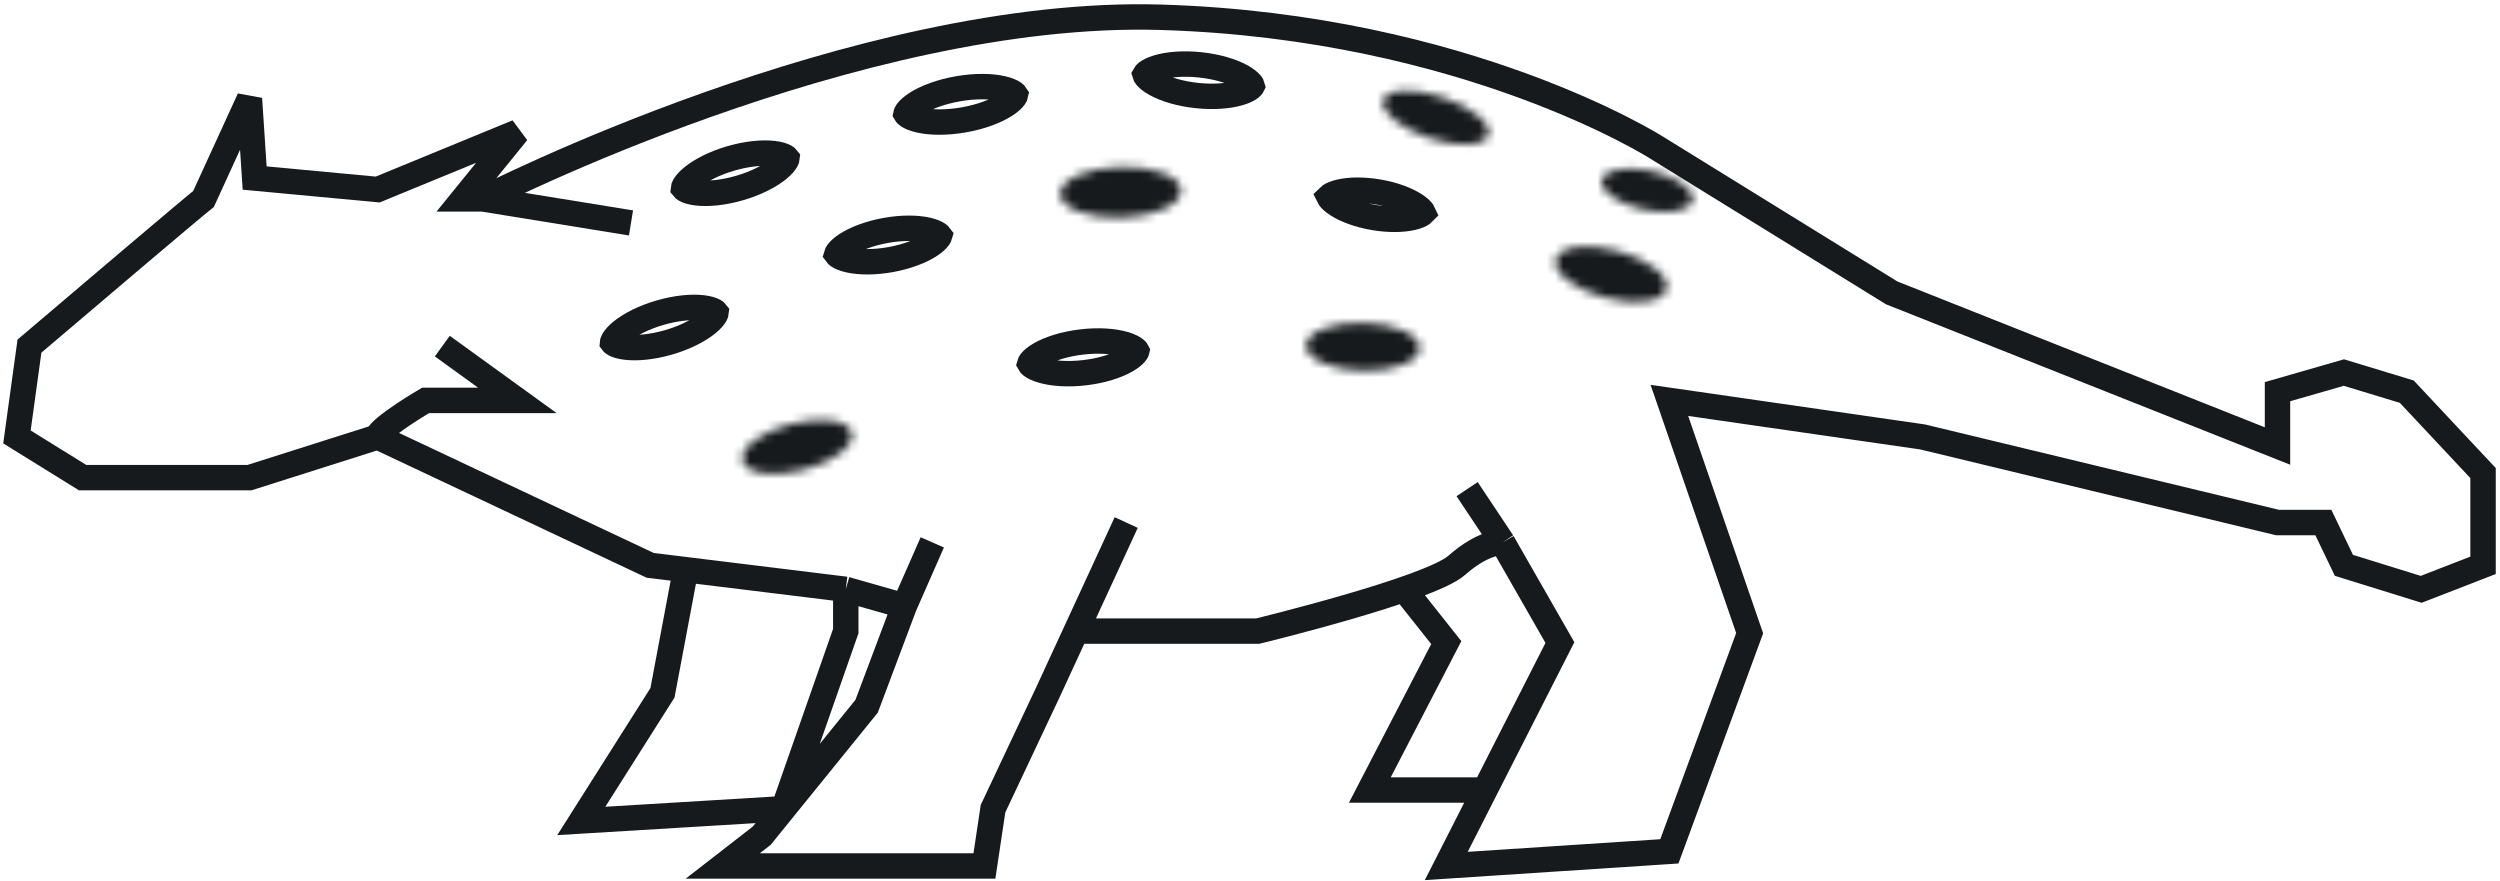 <svg width="295" height="104" viewBox="0 0 295 104" fill="none" xmlns="http://www.w3.org/2000/svg">
<path d="M44.565 51.558L76.722 66.709L80.907 67.223M44.565 51.558L29.433 56.362H9.75L2 51.558L3.476 40.841C9.75 35.503 22.643 24.557 24.02 23.473L29.433 11.648L30.049 21.009L44.565 22.364L61.049 15.589L54.652 23.473H56.99M44.565 51.558C44.565 50.77 48.337 48.355 50.224 47.246H61.049L52.192 40.841M132.893 61.658L126.982 74.469M99.801 69.542V74.469L92.466 95.426M99.801 69.542L106.706 71.513M99.801 69.542L80.907 67.223M110.011 63.999L106.706 71.513M106.706 71.513L102.261 83.338L92.466 95.426M177.303 63.999C177.303 63.999 175.089 63.876 171.89 66.709C168.692 69.542 148.412 74.469 148.412 74.469H126.982M177.303 63.999L173.12 57.717M177.303 63.999L184.069 75.824L175.219 93.223M56.99 23.473C56.99 23.473 101.031 0.931 137.076 2.04C173.12 3.148 195.51 17.437 195.51 17.437L223.215 34.559L268.745 52.629V46.217L276.58 43.962L283.999 46.217L293 55.821V66.709L285.702 69.542L276.58 66.709L274.158 61.658H268.745L226.864 51.558L196.986 47.246L206.459 74.716L196.986 100.46L170.66 102.185L175.219 93.223M56.99 23.473L74.459 26.306M126.982 74.469L123.622 81.753L117.175 95.426L116.697 98.612L116.162 102.185H85.284L89.885 98.612L92.466 95.426M92.466 95.426L68.593 96.871L78.171 81.753L80.907 67.223M165.677 69.542L170.66 75.824L161.64 93.223H175.219" stroke="#171A1C" stroke-width="3"/>
<path d="M86.251 18.689C88.194 18.125 89.983 17.968 91.276 18.119C91.926 18.195 92.375 18.34 92.644 18.488C92.794 18.57 92.854 18.633 92.875 18.661C92.872 18.696 92.856 18.782 92.773 18.932C92.625 19.201 92.323 19.564 91.816 19.976C90.805 20.797 89.211 21.623 87.268 22.187C85.325 22.752 83.536 22.909 82.243 22.758C81.593 22.682 81.144 22.537 80.875 22.39C80.724 22.307 80.665 22.244 80.643 22.216C80.646 22.18 80.663 22.095 80.746 21.946C80.894 21.677 81.195 21.313 81.703 20.901C82.714 20.08 84.308 19.254 86.251 18.689Z" stroke="#171A1C" stroke-width="3"/>
<path d="M104.489 27.197C106.43 26.844 108.179 26.872 109.414 27.148C110.035 27.287 110.452 27.472 110.694 27.639C110.81 27.719 110.862 27.778 110.884 27.808C110.874 27.844 110.847 27.918 110.766 28.034C110.598 28.276 110.272 28.595 109.74 28.943C108.68 29.635 107.053 30.276 105.112 30.629C103.171 30.981 101.421 30.953 100.186 30.677C99.566 30.539 99.149 30.354 98.907 30.187C98.79 30.106 98.737 30.048 98.715 30.017C98.725 29.981 98.754 29.909 98.835 29.792C99.003 29.55 99.328 29.23 99.86 28.883C100.92 28.19 102.548 27.549 104.489 27.197Z" stroke="#171A1C" stroke-width="3"/>
<path d="M127.602 40.357C129.611 40.117 131.402 40.254 132.653 40.614C133.281 40.795 133.701 41.012 133.942 41.202C134.077 41.307 134.126 41.379 134.142 41.41C134.134 41.444 134.103 41.526 133.997 41.66C133.807 41.902 133.45 42.21 132.882 42.534C131.751 43.179 130.043 43.734 128.034 43.974C126.025 44.214 124.235 44.077 122.984 43.716C122.355 43.535 121.936 43.319 121.694 43.13C121.559 43.024 121.51 42.952 121.494 42.921C121.503 42.886 121.534 42.805 121.639 42.671C121.83 42.43 122.186 42.12 122.754 41.796C123.885 41.152 125.593 40.597 127.602 40.357Z" stroke="#171A1C" stroke-width="3"/>
<mask id="path-5-inside-1_817_133" fill="white">
<ellipse cx="94.074" cy="52.733" rx="6.656" ry="2.808" transform="rotate(-14.441 94.074 52.733)"/>
</mask>
<path d="M100.519 51.073L97.614 51.821C97.454 51.198 97.678 50.778 97.704 50.733C97.722 50.703 97.639 50.844 97.308 51.096C96.658 51.592 95.514 52.164 94.026 52.547L94.774 55.452L95.522 58.357C97.594 57.824 99.517 56.957 100.945 55.868C101.655 55.327 102.364 54.639 102.867 53.79C103.378 52.928 103.779 51.699 103.425 50.325L100.519 51.073ZM94.774 55.452L94.026 52.547C92.538 52.93 91.261 52.982 90.451 52.862C90.04 52.801 89.899 52.718 89.93 52.736C89.974 52.761 90.373 53.021 90.534 53.645L87.629 54.393L84.723 55.141C85.077 56.515 86.022 57.397 86.886 57.906C87.736 58.406 88.69 58.666 89.572 58.797C91.349 59.06 93.451 58.891 95.522 58.357L94.774 55.452ZM87.629 54.393L90.534 53.645C90.694 54.268 90.47 54.688 90.444 54.733C90.426 54.763 90.509 54.622 90.84 54.37C91.49 53.874 92.634 53.302 94.122 52.919L93.374 50.014L92.626 47.108C90.554 47.642 88.631 48.509 87.203 49.598C86.493 50.138 85.784 50.827 85.281 51.675C84.77 52.538 84.369 53.767 84.723 55.141L87.629 54.393ZM93.374 50.014L94.122 52.919C95.61 52.536 96.887 52.484 97.697 52.604C98.108 52.665 98.249 52.748 98.219 52.73C98.174 52.704 97.775 52.445 97.614 51.821L100.519 51.073L103.425 50.325C103.071 48.95 102.126 48.068 101.262 47.56C100.412 47.059 99.459 46.8 98.576 46.669C96.799 46.405 94.697 46.575 92.626 47.108L93.374 50.014Z" fill="#171A1C" mask="url(#path-5-inside-1_817_133)"/>
<path d="M77.886 36.897C79.829 36.332 81.618 36.175 82.911 36.326C83.56 36.402 84.009 36.547 84.279 36.695C84.428 36.777 84.489 36.84 84.51 36.868C84.507 36.903 84.49 36.989 84.408 37.139C84.259 37.408 83.958 37.771 83.45 38.183C82.44 39.004 80.845 39.83 78.902 40.394C76.959 40.959 75.17 41.116 73.877 40.965C73.228 40.889 72.779 40.744 72.509 40.597C72.359 40.514 72.299 40.451 72.278 40.423C72.281 40.388 72.298 40.302 72.38 40.153C72.529 39.884 72.83 39.52 73.338 39.108C74.348 38.287 75.943 37.461 77.886 36.897Z" stroke="#171A1C" stroke-width="3"/>
<path d="M113.055 10.474C115.105 10.118 116.952 10.157 118.259 10.454C118.916 10.602 119.362 10.8 119.624 10.981C119.771 11.083 119.826 11.156 119.845 11.187C119.838 11.223 119.811 11.309 119.706 11.456C119.521 11.715 119.168 12.052 118.6 12.414C117.469 13.133 115.743 13.793 113.693 14.149C111.643 14.505 109.796 14.466 108.488 14.169C107.831 14.02 107.386 13.822 107.124 13.641C106.975 13.538 106.92 13.466 106.902 13.435C106.909 13.399 106.936 13.312 107.041 13.165C107.227 12.906 107.58 12.571 108.148 12.209C109.279 11.489 111.005 10.83 113.055 10.474Z" stroke="#171A1C" stroke-width="3"/>
<mask id="path-9-inside-2_817_133" fill="white">
<ellipse cx="132.236" cy="22.689" rx="7.13" ry="2.996" transform="rotate(-1.719 132.236 22.689)"/>
</mask>
<path d="M139.363 22.475L136.365 22.565C136.346 21.944 136.649 21.607 136.661 21.594C136.662 21.593 136.516 21.734 136.095 21.926C135.265 22.304 133.905 22.635 132.236 22.685L132.326 25.684L132.416 28.683C134.684 28.615 136.867 28.168 138.584 27.385C139.436 26.997 140.314 26.461 141.015 25.722C141.727 24.971 142.405 23.834 142.362 22.386L139.363 22.475ZM132.326 25.684L132.236 22.685C130.568 22.735 129.19 22.487 128.339 22.159C127.908 21.992 127.753 21.86 127.754 21.861C127.767 21.873 128.09 22.191 128.108 22.813L125.11 22.903L122.111 22.993C122.154 24.442 122.899 25.536 123.655 26.243C124.399 26.939 125.308 27.421 126.182 27.758C127.943 28.436 130.148 28.751 132.416 28.683L132.326 25.684ZM125.11 22.903L128.108 22.813C128.127 23.435 127.824 23.772 127.812 23.785C127.811 23.786 127.957 23.645 128.378 23.453C129.208 23.074 130.568 22.743 132.237 22.693L132.147 19.695L132.057 16.696C129.789 16.764 127.606 17.21 125.889 17.993C125.036 18.382 124.158 18.917 123.457 19.657C122.745 20.408 122.067 21.544 122.111 22.993L125.11 22.903ZM132.147 19.695L132.237 22.693C133.905 22.643 135.283 22.892 136.134 23.22C136.565 23.386 136.72 23.518 136.719 23.517C136.706 23.505 136.383 23.187 136.365 22.565L139.363 22.475L142.362 22.386C142.318 20.937 141.573 19.843 140.818 19.136C140.074 18.44 139.165 17.958 138.291 17.621C136.53 16.942 134.324 16.628 132.057 16.696L132.147 19.695Z" fill="#171A1C" mask="url(#path-9-inside-2_817_133)"/>
<mask id="path-11-inside-3_817_133" fill="white">
<ellipse cx="160.823" cy="40.924" rx="6.705" ry="2.829" transform="rotate(1.378 160.823 40.924)"/>
</mask>
<path d="M167.526 41.085L164.527 41.013C164.543 40.373 164.872 40.032 164.906 39.999C164.929 39.977 164.807 40.092 164.416 40.246C163.646 40.55 162.377 40.79 160.828 40.753L160.755 43.752L160.683 46.751C162.835 46.803 164.934 46.491 166.614 45.829C167.449 45.501 168.323 45.03 169.04 44.348C169.769 43.654 170.491 42.579 170.526 41.157L167.526 41.085ZM160.755 43.752L160.828 40.753C159.278 40.715 158.023 40.414 157.268 40.074C156.885 39.902 156.768 39.781 156.79 39.804C156.823 39.838 157.135 40.194 157.12 40.835L154.12 40.763L151.121 40.691C151.087 42.112 151.756 43.221 152.452 43.949C153.135 44.664 153.986 45.177 154.803 45.545C156.45 46.287 158.531 46.699 160.683 46.751L160.755 43.752ZM154.12 40.763L157.12 40.835C157.104 41.476 156.775 41.816 156.741 41.849C156.718 41.871 156.84 41.756 157.231 41.602C158.001 41.298 159.269 41.058 160.819 41.095L160.891 38.096L160.964 35.097C158.812 35.045 156.713 35.357 155.033 36.019C154.198 36.348 153.324 36.818 152.607 37.5C151.877 38.194 151.155 39.269 151.121 40.691L154.12 40.763ZM160.891 38.096L160.819 41.095C162.369 41.133 163.624 41.434 164.379 41.774C164.762 41.947 164.879 42.067 164.857 42.044C164.824 42.01 164.512 41.654 164.527 41.013L167.526 41.085L170.526 41.157C170.56 39.736 169.89 38.627 169.195 37.9C168.511 37.184 167.661 36.672 166.844 36.303C165.197 35.561 163.116 35.149 160.964 35.097L160.891 38.096Z" fill="#171A1C" mask="url(#path-11-inside-3_817_133)"/>
<path d="M141.624 7.653C143.637 7.865 145.352 8.396 146.492 9.025C147.064 9.342 147.425 9.646 147.619 9.885C147.726 10.017 147.758 10.098 147.767 10.132C147.751 10.164 147.703 10.237 147.57 10.344C147.331 10.537 146.915 10.759 146.289 10.948C145.043 11.326 143.255 11.487 141.242 11.275C139.23 11.063 137.515 10.531 136.375 9.902C135.803 9.586 135.442 9.282 135.248 9.044C135.14 8.91 135.108 8.829 135.099 8.795C135.116 8.764 135.164 8.691 135.296 8.584C135.536 8.391 135.952 8.169 136.578 7.979C137.824 7.602 139.612 7.44 141.624 7.653Z" stroke="#171A1C" stroke-width="3"/>
<path d="M162.632 22.655C164.438 22.962 165.95 23.54 166.933 24.166C167.427 24.481 167.723 24.768 167.873 24.978C167.913 25.035 167.937 25.078 167.951 25.109C167.928 25.133 167.891 25.167 167.834 25.208C167.623 25.357 167.249 25.529 166.678 25.663C165.544 25.93 163.926 25.976 162.12 25.669C160.314 25.362 158.801 24.784 157.818 24.157C157.324 23.842 157.028 23.556 156.878 23.346C156.837 23.288 156.814 23.244 156.799 23.213C156.823 23.189 156.86 23.156 156.918 23.116C157.128 22.967 157.502 22.794 158.073 22.66C159.207 22.393 160.826 22.348 162.632 22.655Z" stroke="#171A1C" stroke-width="3"/>
<mask id="path-15-inside-4_817_133" fill="white">
<ellipse cx="169.43" cy="13.881" rx="6.545" ry="2.536" transform="rotate(18.569 169.43 13.881)"/>
</mask>
<path d="M175.634 15.965L172.791 15.01C173.038 14.273 173.566 14.017 173.616 13.995C173.665 13.973 173.527 14.038 173.11 14.057C172.297 14.094 171.031 13.929 169.578 13.441L168.622 16.284L167.667 19.128C169.64 19.791 171.658 20.13 173.383 20.051C174.235 20.012 175.179 19.865 176.049 19.479C176.921 19.093 178.008 18.321 178.478 16.921L175.634 15.965ZM168.622 16.284L169.578 13.441C168.124 12.952 167.015 12.32 166.389 11.8C166.069 11.533 165.998 11.398 166.024 11.444C166.05 11.492 166.316 12.015 166.069 12.752L163.225 11.796L160.381 10.841C159.911 12.242 160.312 13.513 160.773 14.348C161.233 15.18 161.898 15.868 162.553 16.413C163.881 17.517 165.694 18.465 167.667 19.128L168.622 16.284ZM163.225 11.796L166.069 12.752C165.821 13.489 165.294 13.745 165.243 13.767C165.195 13.789 165.333 13.723 165.75 13.704C166.563 13.667 167.828 13.833 169.282 14.321L170.237 11.477L171.192 8.633C169.219 7.971 167.202 7.632 165.477 7.711C164.625 7.749 163.68 7.897 162.811 8.282C161.939 8.669 160.852 9.44 160.381 10.841L163.225 11.796ZM170.237 11.477L169.282 14.321C170.735 14.809 171.844 15.441 172.47 15.962C172.791 16.229 172.861 16.364 172.836 16.318C172.809 16.269 172.543 15.747 172.791 15.01L175.634 15.965L178.478 16.921C178.949 15.52 178.548 14.248 178.086 13.414C177.626 12.582 176.962 11.894 176.306 11.348C174.979 10.245 173.166 9.296 171.192 8.633L170.237 11.477Z" fill="#171A1C" mask="url(#path-15-inside-4_817_133)"/>
<mask id="path-17-inside-5_817_133" fill="white">
<ellipse cx="190.117" cy="32.364" rx="6.768" ry="2.855" transform="rotate(15.077 190.117 32.364)"/>
</mask>
<path d="M196.653 34.124L193.756 33.344C193.922 32.729 194.319 32.479 194.357 32.457C194.38 32.444 194.229 32.528 193.806 32.586C192.974 32.7 191.669 32.632 190.155 32.224L189.375 35.121L188.594 38.018C190.69 38.582 192.819 38.777 194.62 38.531C195.515 38.408 196.481 38.156 197.343 37.661C198.22 37.158 199.179 36.281 199.549 34.905L196.653 34.124ZM189.375 35.121L190.155 32.224C188.641 31.816 187.478 31.22 186.816 30.703C186.479 30.44 186.391 30.291 186.404 30.315C186.426 30.352 186.644 30.768 186.479 31.384L183.582 30.603L180.685 29.823C180.314 31.199 180.703 32.439 181.208 33.315C181.705 34.176 182.414 34.879 183.126 35.434C184.56 36.552 186.499 37.453 188.594 38.018L189.375 35.121ZM183.582 30.603L186.479 31.384C186.313 31.999 185.915 32.249 185.878 32.27C185.854 32.284 186.005 32.199 186.428 32.141C187.261 32.028 188.566 32.096 190.08 32.503L190.86 29.607L191.64 26.71C189.545 26.145 187.416 25.95 185.614 26.197C184.72 26.319 183.754 26.571 182.891 27.066C182.015 27.569 181.056 28.446 180.685 29.823L183.582 30.603ZM190.86 29.607L190.08 32.503C191.594 32.911 192.756 33.508 193.419 34.025C193.755 34.287 193.844 34.436 193.83 34.413C193.808 34.375 193.59 33.959 193.756 33.344L196.653 34.124L199.549 34.905C199.92 33.528 199.532 32.288 199.026 31.413C198.529 30.552 197.821 29.849 197.109 29.294C195.675 28.175 193.736 27.274 191.64 26.71L190.86 29.607Z" fill="#171A1C" mask="url(#path-17-inside-5_817_133)"/>
<mask id="path-19-inside-6_817_133" fill="white">
<ellipse cx="194.371" cy="22.45" rx="5.5" ry="2.32" transform="rotate(12.563 194.371 22.45)"/>
</mask>
<path d="M199.74 23.646L196.811 22.994C196.966 22.3 197.402 21.971 197.515 21.9C197.615 21.837 197.571 21.892 197.273 21.946C196.692 22.052 195.707 22.051 194.519 21.787L193.866 24.715L193.214 27.643C194.99 28.039 196.803 28.13 198.347 27.849C199.113 27.71 199.964 27.452 200.727 26.968C201.504 26.475 202.374 25.618 202.668 24.299L199.74 23.646ZM193.866 24.715L194.519 21.787C193.33 21.522 192.439 21.104 191.957 20.761C191.711 20.586 191.695 20.518 191.758 20.617C191.83 20.73 192.085 21.212 191.931 21.906L189.003 21.253L186.074 20.601C185.78 21.921 186.204 23.066 186.698 23.841C187.184 24.604 187.845 25.198 188.479 25.65C189.757 26.56 191.437 27.247 193.214 27.643L193.866 24.715ZM189.003 21.253L191.931 21.906C191.776 22.6 191.34 22.928 191.227 23C191.127 23.063 191.172 23.008 191.469 22.954C192.05 22.848 193.035 22.848 194.223 23.113L194.876 20.185L195.528 17.257C193.752 16.861 191.939 16.77 190.395 17.051C189.629 17.19 188.778 17.448 188.015 17.932C187.238 18.424 186.368 19.282 186.074 20.601L189.003 21.253ZM194.876 20.185L194.223 23.113C195.412 23.378 196.303 23.796 196.785 24.139C197.031 24.314 197.048 24.382 196.984 24.283C196.912 24.17 196.657 23.688 196.811 22.994L199.74 23.646L202.668 24.299C202.962 22.979 202.539 21.834 202.044 21.058C201.558 20.296 200.898 19.701 200.264 19.25C198.985 18.34 197.305 17.653 195.528 17.257L194.876 20.185Z" fill="#171A1C" mask="url(#path-19-inside-6_817_133)"/>
</svg>
